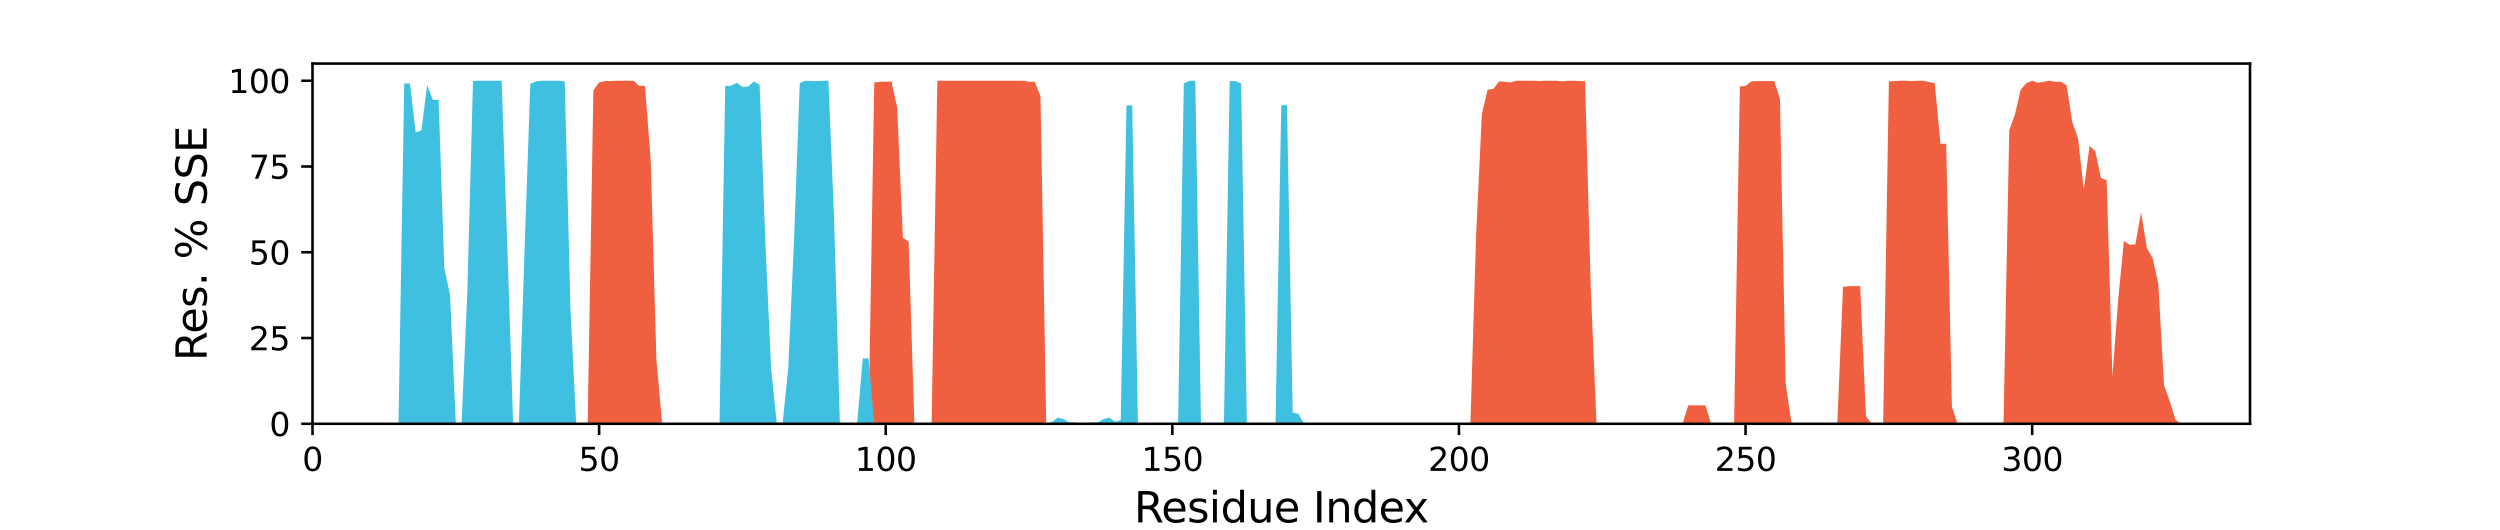 <?xml version="1.0" encoding="utf-8" standalone="no"?>
<!DOCTYPE svg PUBLIC "-//W3C//DTD SVG 1.1//EN"
  "http://www.w3.org/Graphics/SVG/1.1/DTD/svg11.dtd">
<svg xmlns:xlink="http://www.w3.org/1999/xlink" width="774.72pt" height="164.16pt" viewBox="0 0 774.72 164.16" xmlns="http://www.w3.org/2000/svg" version="1.1">
 <defs>
  <style type="text/css">*{stroke-linejoin: round; stroke-linecap: butt}</style>
 </defs>
 <g id="figure_1">
  <g id="patch_1">
   <path d="M 0 164.16 
L 774.72 164.16 
L 774.72 0 
L 0 0 
z
" style="fill: #ffffff"/>
  </g>
  <g id="axes_1">
   <g id="patch_2">
    <path d="M 96.84 131.328 
L 697.248 131.328 
L 697.248 19.699 
L 96.84 19.699 
z
" style="fill: #ffffff"/>
   </g>
   <g id="PolyCollection_1">
    <path d="M 96.84 131.328 
L 96.84 131.328 
L 98.616 131.328 
L 100.393 131.328 
L 102.169 131.328 
L 103.945 131.328 
L 105.722 131.328 
L 107.498 131.328 
L 109.274 131.328 
L 111.051 131.328 
L 112.827 131.328 
L 114.604 131.328 
L 116.38 131.328 
L 118.156 131.328 
L 119.933 131.328 
L 121.709 131.328 
L 123.485 131.328 
L 125.262 131.328 
L 127.038 131.328 
L 128.814 131.328 
L 130.591 131.328 
L 132.367 131.328 
L 134.143 131.328 
L 135.92 131.328 
L 137.696 131.328 
L 139.473 131.328 
L 141.249 131.328 
L 143.025 131.328 
L 144.802 131.328 
L 146.578 131.328 
L 148.354 131.328 
L 150.131 131.328 
L 151.907 131.328 
L 153.683 131.328 
L 155.46 131.328 
L 157.236 131.328 
L 159.012 131.328 
L 160.789 131.328 
L 162.565 131.328 
L 164.341 131.328 
L 166.118 131.328 
L 167.894 131.328 
L 169.671 131.328 
L 171.447 131.328 
L 173.223 131.328 
L 175 131.328 
L 176.776 131.328 
L 178.552 131.328 
L 180.329 131.328 
L 182.105 131.328 
L 183.881 131.328 
L 185.658 131.328 
L 187.434 131.328 
L 189.21 131.328 
L 190.987 131.328 
L 192.763 131.328 
L 194.54 131.328 
L 196.316 131.328 
L 198.092 131.328 
L 199.869 131.328 
L 201.645 131.328 
L 203.421 131.328 
L 205.198 131.328 
L 206.974 131.328 
L 208.75 131.328 
L 210.527 131.328 
L 212.303 131.328 
L 214.079 131.328 
L 215.856 131.328 
L 217.632 131.328 
L 219.408 131.328 
L 221.185 131.328 
L 222.961 131.328 
L 224.738 131.328 
L 226.514 131.328 
L 228.29 131.328 
L 230.067 131.328 
L 231.843 131.328 
L 233.619 131.328 
L 235.396 131.328 
L 237.172 131.328 
L 238.948 131.328 
L 240.725 131.328 
L 242.501 131.328 
L 244.277 131.328 
L 246.054 131.328 
L 247.83 131.328 
L 249.607 131.328 
L 251.383 131.328 
L 253.159 131.328 
L 254.936 131.328 
L 256.712 131.328 
L 258.488 131.328 
L 260.265 131.328 
L 262.041 131.328 
L 263.817 131.328 
L 265.594 131.328 
L 267.37 131.328 
L 269.146 131.328 
L 270.923 131.328 
L 272.699 131.328 
L 274.476 131.328 
L 276.252 131.328 
L 278.028 131.328 
L 279.805 131.328 
L 281.581 131.328 
L 283.357 131.328 
L 285.134 131.328 
L 286.91 131.328 
L 288.686 131.328 
L 290.463 131.328 
L 292.239 131.328 
L 294.015 131.328 
L 295.792 131.328 
L 297.568 131.328 
L 299.344 131.328 
L 301.121 131.328 
L 302.897 131.328 
L 304.674 131.328 
L 306.45 131.328 
L 308.226 131.328 
L 310.003 131.328 
L 311.779 131.328 
L 313.555 131.328 
L 315.332 131.328 
L 317.108 131.328 
L 318.884 131.328 
L 320.661 131.328 
L 322.437 131.328 
L 324.213 131.328 
L 325.99 131.328 
L 327.766 131.328 
L 329.543 131.328 
L 331.319 131.328 
L 333.095 131.328 
L 334.872 131.328 
L 336.648 131.328 
L 338.424 131.328 
L 340.201 131.328 
L 341.977 131.328 
L 343.753 131.328 
L 345.53 131.328 
L 347.306 131.328 
L 349.082 131.328 
L 350.859 131.328 
L 352.635 131.328 
L 354.411 131.328 
L 356.188 131.328 
L 357.964 131.328 
L 359.741 131.328 
L 361.517 131.328 
L 363.293 131.328 
L 365.07 131.328 
L 366.846 131.328 
L 368.622 131.328 
L 370.399 131.328 
L 372.175 131.328 
L 373.951 131.328 
L 375.728 131.328 
L 377.504 131.328 
L 379.28 131.328 
L 381.057 131.328 
L 382.833 131.328 
L 384.61 131.328 
L 386.386 131.328 
L 388.162 131.328 
L 389.939 131.328 
L 391.715 131.328 
L 393.491 131.328 
L 395.268 131.328 
L 397.044 131.328 
L 398.82 131.328 
L 400.597 131.328 
L 402.373 131.328 
L 404.149 131.328 
L 405.926 131.328 
L 407.702 131.328 
L 409.478 131.328 
L 411.255 131.328 
L 413.031 131.328 
L 414.808 131.328 
L 416.584 131.328 
L 418.36 131.328 
L 420.137 131.328 
L 421.913 131.328 
L 423.689 131.328 
L 425.466 131.328 
L 427.242 131.328 
L 429.018 131.328 
L 430.795 131.328 
L 432.571 131.328 
L 434.347 131.328 
L 436.124 131.328 
L 437.9 131.328 
L 439.677 131.328 
L 441.453 131.328 
L 443.229 131.328 
L 445.006 131.328 
L 446.782 131.328 
L 448.558 131.328 
L 450.335 131.328 
L 452.111 131.328 
L 453.887 131.328 
L 455.664 131.328 
L 457.44 131.328 
L 459.216 131.328 
L 460.993 131.328 
L 462.769 131.328 
L 464.545 131.328 
L 466.322 131.328 
L 468.098 131.328 
L 469.875 131.328 
L 471.651 131.328 
L 473.427 131.328 
L 475.204 131.328 
L 476.98 131.328 
L 478.756 131.328 
L 480.533 131.328 
L 482.309 131.328 
L 484.085 131.328 
L 485.862 131.328 
L 487.638 131.328 
L 489.414 131.328 
L 491.191 131.328 
L 492.967 131.328 
L 494.744 131.328 
L 496.52 131.328 
L 498.296 131.328 
L 500.073 131.328 
L 501.849 131.328 
L 503.625 131.328 
L 505.402 131.328 
L 507.178 131.328 
L 508.954 131.328 
L 510.731 131.328 
L 512.507 131.328 
L 514.283 131.328 
L 516.06 131.328 
L 517.836 131.328 
L 519.612 131.328 
L 521.389 131.328 
L 523.165 131.328 
L 524.942 131.328 
L 526.718 131.328 
L 528.494 131.328 
L 530.271 131.328 
L 532.047 131.328 
L 533.823 131.328 
L 535.6 131.328 
L 537.376 131.328 
L 539.152 131.328 
L 540.929 131.328 
L 542.705 131.328 
L 544.481 131.328 
L 546.258 131.328 
L 548.034 131.328 
L 549.811 131.328 
L 551.587 131.328 
L 553.363 131.328 
L 555.14 131.328 
L 556.916 131.328 
L 558.692 131.328 
L 560.469 131.328 
L 562.245 131.328 
L 564.021 131.328 
L 565.798 131.328 
L 567.574 131.328 
L 569.35 131.328 
L 571.127 131.328 
L 572.903 131.328 
L 574.68 131.328 
L 576.456 131.328 
L 578.232 131.328 
L 580.009 131.328 
L 581.785 131.328 
L 583.561 131.328 
L 585.338 131.328 
L 587.114 131.328 
L 588.89 131.328 
L 590.667 131.328 
L 592.443 131.328 
L 594.219 131.328 
L 595.996 131.328 
L 597.772 131.328 
L 599.548 131.328 
L 601.325 131.328 
L 603.101 131.328 
L 604.878 131.328 
L 606.654 131.328 
L 608.43 131.328 
L 610.207 131.328 
L 611.983 131.328 
L 613.759 131.328 
L 615.536 131.328 
L 617.312 131.328 
L 619.088 131.328 
L 620.865 131.328 
L 622.641 131.328 
L 624.417 131.328 
L 626.194 131.328 
L 627.97 131.328 
L 629.747 131.328 
L 631.523 131.328 
L 633.299 131.328 
L 635.076 131.328 
L 636.852 131.328 
L 638.628 131.328 
L 640.405 131.328 
L 642.181 131.328 
L 643.957 131.328 
L 645.734 131.328 
L 647.51 131.328 
L 649.286 131.328 
L 651.063 131.328 
L 652.839 131.328 
L 654.615 131.328 
L 656.392 131.328 
L 658.168 131.328 
L 659.945 131.328 
L 661.721 131.328 
L 663.497 131.328 
L 665.274 131.328 
L 667.05 131.328 
L 668.826 131.328 
L 670.603 131.328 
L 672.379 131.328 
L 674.155 131.328 
L 675.932 131.328 
L 677.708 131.328 
L 679.484 131.328 
L 681.261 131.328 
L 683.037 131.328 
L 684.814 131.328 
L 686.59 131.328 
L 688.366 131.328 
L 690.143 131.328 
L 691.919 131.328 
L 693.695 131.328 
L 695.472 131.328 
L 695.472 131.328 
L 695.472 131.328 
L 693.695 131.328 
L 691.919 131.328 
L 690.143 131.328 
L 688.366 131.328 
L 686.59 131.328 
L 684.814 131.328 
L 683.037 131.328 
L 681.261 131.328 
L 679.484 131.328 
L 677.708 131.328 
L 675.932 131.328 
L 674.155 130.055 
L 672.379 124.325 
L 670.603 119.339 
L 668.826 87.827 
L 667.05 79.975 
L 665.274 76.792 
L 663.497 65.758 
L 661.721 75.731 
L 659.945 75.837 
L 658.168 74.67 
L 656.392 92.919 
L 654.615 116.686 
L 652.839 55.89 
L 651.063 55.148 
L 649.286 46.766 
L 647.51 45.28 
L 645.734 58.861 
L 643.957 42.84 
L 642.181 37.853 
L 640.405 26.394 
L 638.628 25.333 
L 636.852 25.333 
L 635.076 25.015 
L 633.299 25.333 
L 631.523 25.651 
L 629.747 25.015 
L 627.97 25.758 
L 626.194 27.773 
L 624.417 35.413 
L 622.641 40.399 
L 620.865 131.328 
L 619.088 131.328 
L 617.312 131.328 
L 615.536 131.328 
L 613.759 131.328 
L 611.983 131.328 
L 610.207 131.328 
L 608.43 131.328 
L 606.654 131.328 
L 604.878 126.129 
L 603.101 44.537 
L 601.325 44.537 
L 599.548 25.758 
L 597.772 25.439 
L 595.996 25.015 
L 594.219 25.015 
L 592.443 25.121 
L 590.667 25.015 
L 588.89 25.015 
L 587.114 25.121 
L 585.338 25.227 
L 583.561 131.328 
L 581.785 131.328 
L 580.009 131.328 
L 578.232 128.994 
L 576.456 88.675 
L 574.68 88.675 
L 572.903 88.675 
L 571.127 88.888 
L 569.35 131.328 
L 567.574 131.328 
L 565.798 131.328 
L 564.021 131.328 
L 562.245 131.328 
L 560.469 131.328 
L 558.692 131.328 
L 556.916 131.328 
L 555.14 130.904 
L 553.363 118.914 
L 551.587 30.638 
L 549.811 25.121 
L 548.034 25.121 
L 546.258 25.121 
L 544.481 25.121 
L 542.705 25.227 
L 540.929 26.606 
L 539.152 26.819 
L 537.376 131.328 
L 535.6 131.328 
L 533.823 131.328 
L 532.047 131.328 
L 530.271 131.328 
L 528.494 125.599 
L 526.718 125.599 
L 524.942 125.599 
L 523.165 125.599 
L 521.389 131.328 
L 519.612 131.328 
L 517.836 131.328 
L 516.06 131.328 
L 514.283 131.328 
L 512.507 131.328 
L 510.731 131.328 
L 508.954 131.328 
L 507.178 131.328 
L 505.402 131.328 
L 503.625 131.328 
L 501.849 131.328 
L 500.073 131.328 
L 498.296 131.328 
L 496.52 131.328 
L 494.744 131.01 
L 492.967 89.524 
L 491.191 25.121 
L 489.414 25.121 
L 487.638 25.015 
L 485.862 25.015 
L 484.085 25.227 
L 482.309 25.015 
L 480.533 25.015 
L 478.756 25.015 
L 476.98 25.121 
L 475.204 25.015 
L 473.427 25.015 
L 471.651 25.015 
L 469.875 25.015 
L 468.098 25.545 
L 466.322 25.333 
L 464.545 25.227 
L 462.769 27.561 
L 460.993 27.773 
L 459.216 35.307 
L 457.44 72.548 
L 455.664 131.328 
L 453.887 131.328 
L 452.111 131.328 
L 450.335 131.328 
L 448.558 131.328 
L 446.782 131.328 
L 445.006 131.328 
L 443.229 131.328 
L 441.453 131.328 
L 439.677 131.328 
L 437.9 131.328 
L 436.124 131.328 
L 434.347 131.328 
L 432.571 131.328 
L 430.795 131.328 
L 429.018 131.328 
L 427.242 131.328 
L 425.466 131.328 
L 423.689 131.328 
L 421.913 131.328 
L 420.137 131.328 
L 418.36 131.328 
L 416.584 131.328 
L 414.808 131.328 
L 413.031 131.328 
L 411.255 131.328 
L 409.478 131.328 
L 407.702 131.328 
L 405.926 131.328 
L 404.149 131.328 
L 402.373 131.328 
L 400.597 131.328 
L 398.82 131.328 
L 397.044 131.328 
L 395.268 131.328 
L 393.491 131.328 
L 391.715 131.328 
L 389.939 131.328 
L 388.162 131.328 
L 386.386 131.328 
L 384.61 131.328 
L 382.833 131.328 
L 381.057 131.328 
L 379.28 131.328 
L 377.504 131.328 
L 375.728 131.328 
L 373.951 131.328 
L 372.175 131.328 
L 370.399 131.328 
L 368.622 131.328 
L 366.846 131.328 
L 365.07 131.328 
L 363.293 131.328 
L 361.517 131.328 
L 359.741 131.328 
L 357.964 131.328 
L 356.188 131.328 
L 354.411 131.328 
L 352.635 131.328 
L 350.859 131.328 
L 349.082 131.328 
L 347.306 131.328 
L 345.53 131.328 
L 343.753 131.328 
L 341.977 131.328 
L 340.201 131.328 
L 338.424 131.328 
L 336.648 131.328 
L 334.872 131.328 
L 333.095 131.328 
L 331.319 131.328 
L 329.543 131.328 
L 327.766 131.328 
L 325.99 131.328 
L 324.213 131.328 
L 322.437 29.789 
L 320.661 25.333 
L 318.884 25.333 
L 317.108 25.015 
L 315.332 25.015 
L 313.555 25.015 
L 311.779 25.015 
L 310.003 25.015 
L 308.226 25.015 
L 306.45 25.015 
L 304.674 25.015 
L 302.897 25.015 
L 301.121 25.015 
L 299.344 25.015 
L 297.568 25.015 
L 295.792 25.015 
L 294.015 25.015 
L 292.239 25.015 
L 290.463 25.015 
L 288.686 131.328 
L 286.91 131.328 
L 285.134 131.328 
L 283.357 131.328 
L 281.581 74.882 
L 279.805 73.715 
L 278.028 33.291 
L 276.252 25.227 
L 274.476 25.333 
L 272.699 25.333 
L 270.923 25.545 
L 269.146 131.328 
L 267.37 131.328 
L 265.594 131.328 
L 263.817 131.328 
L 262.041 131.328 
L 260.265 131.328 
L 258.488 131.328 
L 256.712 131.328 
L 254.936 131.328 
L 253.159 131.328 
L 251.383 131.328 
L 249.607 131.328 
L 247.83 131.328 
L 246.054 131.328 
L 244.277 131.01 
L 242.501 131.01 
L 240.725 131.01 
L 238.948 131.01 
L 237.172 131.328 
L 235.396 131.328 
L 233.619 131.328 
L 231.843 131.328 
L 230.067 131.328 
L 228.29 131.328 
L 226.514 131.328 
L 224.738 131.328 
L 222.961 131.328 
L 221.185 131.328 
L 219.408 131.328 
L 217.632 131.328 
L 215.856 131.328 
L 214.079 131.328 
L 212.303 131.328 
L 210.527 131.328 
L 208.75 131.328 
L 206.974 131.328 
L 205.198 131.328 
L 203.421 111.593 
L 201.645 49.63 
L 199.869 26.606 
L 198.092 26.606 
L 196.316 25.015 
L 194.54 25.015 
L 192.763 25.015 
L 190.987 25.015 
L 189.21 25.121 
L 187.434 25.121 
L 185.658 25.545 
L 183.881 27.986 
L 182.105 131.328 
L 180.329 131.328 
L 178.552 131.328 
L 176.776 131.328 
L 175 131.328 
L 173.223 131.328 
L 171.447 131.328 
L 169.671 131.328 
L 167.894 131.328 
L 166.118 131.328 
L 164.341 131.328 
L 162.565 131.328 
L 160.789 131.328 
L 159.012 131.328 
L 157.236 131.328 
L 155.46 131.328 
L 153.683 131.328 
L 151.907 131.328 
L 150.131 131.328 
L 148.354 131.328 
L 146.578 131.328 
L 144.802 131.328 
L 143.025 131.328 
L 141.249 131.328 
L 139.473 131.328 
L 137.696 131.328 
L 135.92 131.328 
L 134.143 131.328 
L 132.367 131.328 
L 130.591 131.328 
L 128.814 131.328 
L 127.038 131.328 
L 125.262 131.328 
L 123.485 131.328 
L 121.709 131.328 
L 119.933 131.328 
L 118.156 131.328 
L 116.38 131.328 
L 114.604 131.328 
L 112.827 131.328 
L 111.051 131.328 
L 109.274 131.328 
L 107.498 131.328 
L 105.722 131.328 
L 103.945 131.328 
L 102.169 131.328 
L 100.393 131.328 
L 98.616 131.328 
L 96.84 131.328 
z
" clip-path="url(#p0591c0a398)" style="fill: #f06040"/>
   </g>
   <g id="PolyCollection_2">
    <path d="M 96.84 131.328 
L 96.84 131.328 
L 98.616 131.328 
L 100.393 131.328 
L 102.169 131.328 
L 103.945 131.328 
L 105.722 131.328 
L 107.498 131.328 
L 109.274 131.328 
L 111.051 131.328 
L 112.827 131.328 
L 114.604 131.328 
L 116.38 131.328 
L 118.156 131.328 
L 119.933 131.328 
L 121.709 131.328 
L 123.485 131.328 
L 125.262 131.328 
L 127.038 131.328 
L 128.814 131.328 
L 130.591 131.328 
L 132.367 131.328 
L 134.143 131.328 
L 135.92 131.328 
L 137.696 131.328 
L 139.473 131.328 
L 141.249 131.328 
L 143.025 131.328 
L 144.802 131.328 
L 146.578 131.328 
L 148.354 131.328 
L 150.131 131.328 
L 151.907 131.328 
L 153.683 131.328 
L 155.46 131.328 
L 157.236 131.328 
L 159.012 131.328 
L 160.789 131.328 
L 162.565 131.328 
L 164.341 131.328 
L 166.118 131.328 
L 167.894 131.328 
L 169.671 131.328 
L 171.447 131.328 
L 173.223 131.328 
L 175 131.328 
L 176.776 131.328 
L 178.552 131.328 
L 180.329 131.328 
L 182.105 131.328 
L 183.881 131.328 
L 185.658 131.328 
L 187.434 131.328 
L 189.21 131.328 
L 190.987 131.328 
L 192.763 131.328 
L 194.54 131.328 
L 196.316 131.328 
L 198.092 131.328 
L 199.869 131.328 
L 201.645 131.328 
L 203.421 131.328 
L 205.198 131.328 
L 206.974 131.328 
L 208.75 131.328 
L 210.527 131.328 
L 212.303 131.328 
L 214.079 131.328 
L 215.856 131.328 
L 217.632 131.328 
L 219.408 131.328 
L 221.185 131.328 
L 222.961 131.328 
L 224.738 131.328 
L 226.514 131.328 
L 228.29 131.328 
L 230.067 131.328 
L 231.843 131.328 
L 233.619 131.328 
L 235.396 131.328 
L 237.172 131.328 
L 238.948 131.328 
L 240.725 131.328 
L 242.501 131.328 
L 244.277 131.328 
L 246.054 131.328 
L 247.83 131.328 
L 249.607 131.328 
L 251.383 131.328 
L 253.159 131.328 
L 254.936 131.328 
L 256.712 131.328 
L 258.488 131.328 
L 260.265 131.328 
L 262.041 131.328 
L 263.817 131.328 
L 265.594 131.328 
L 267.37 131.328 
L 269.146 131.328 
L 270.923 131.328 
L 272.699 131.328 
L 274.476 131.328 
L 276.252 131.328 
L 278.028 131.328 
L 279.805 131.328 
L 281.581 131.328 
L 283.357 131.328 
L 285.134 131.328 
L 286.91 131.328 
L 288.686 131.328 
L 290.463 131.328 
L 292.239 131.328 
L 294.015 131.328 
L 295.792 131.328 
L 297.568 131.328 
L 299.344 131.328 
L 301.121 131.328 
L 302.897 131.328 
L 304.674 131.328 
L 306.45 131.328 
L 308.226 131.328 
L 310.003 131.328 
L 311.779 131.328 
L 313.555 131.328 
L 315.332 131.328 
L 317.108 131.328 
L 318.884 131.328 
L 320.661 131.328 
L 322.437 131.328 
L 324.213 131.328 
L 325.99 131.328 
L 327.766 131.328 
L 329.543 131.328 
L 331.319 131.328 
L 333.095 131.328 
L 334.872 131.328 
L 336.648 131.328 
L 338.424 131.328 
L 340.201 131.328 
L 341.977 131.328 
L 343.753 131.328 
L 345.53 131.328 
L 347.306 131.328 
L 349.082 131.328 
L 350.859 131.328 
L 352.635 131.328 
L 354.411 131.328 
L 356.188 131.328 
L 357.964 131.328 
L 359.741 131.328 
L 361.517 131.328 
L 363.293 131.328 
L 365.07 131.328 
L 366.846 131.328 
L 368.622 131.328 
L 370.399 131.328 
L 372.175 131.328 
L 373.951 131.328 
L 375.728 131.328 
L 377.504 131.328 
L 379.28 131.328 
L 381.057 131.328 
L 382.833 131.328 
L 384.61 131.328 
L 386.386 131.328 
L 388.162 131.328 
L 389.939 131.328 
L 391.715 131.328 
L 393.491 131.328 
L 395.268 131.328 
L 397.044 131.328 
L 398.82 131.328 
L 400.597 131.328 
L 402.373 131.328 
L 404.149 131.328 
L 405.926 131.328 
L 407.702 131.328 
L 409.478 131.328 
L 411.255 131.328 
L 413.031 131.328 
L 414.808 131.328 
L 416.584 131.328 
L 418.36 131.328 
L 420.137 131.328 
L 421.913 131.328 
L 423.689 131.328 
L 425.466 131.328 
L 427.242 131.328 
L 429.018 131.328 
L 430.795 131.328 
L 432.571 131.328 
L 434.347 131.328 
L 436.124 131.328 
L 437.9 131.328 
L 439.677 131.328 
L 441.453 131.328 
L 443.229 131.328 
L 445.006 131.328 
L 446.782 131.328 
L 448.558 131.328 
L 450.335 131.328 
L 452.111 131.328 
L 453.887 131.328 
L 455.664 131.328 
L 457.44 131.328 
L 459.216 131.328 
L 460.993 131.328 
L 462.769 131.328 
L 464.545 131.328 
L 466.322 131.328 
L 468.098 131.328 
L 469.875 131.328 
L 471.651 131.328 
L 473.427 131.328 
L 475.204 131.328 
L 476.98 131.328 
L 478.756 131.328 
L 480.533 131.328 
L 482.309 131.328 
L 484.085 131.328 
L 485.862 131.328 
L 487.638 131.328 
L 489.414 131.328 
L 491.191 131.328 
L 492.967 131.328 
L 494.744 131.328 
L 496.52 131.328 
L 498.296 131.328 
L 500.073 131.328 
L 501.849 131.328 
L 503.625 131.328 
L 505.402 131.328 
L 507.178 131.328 
L 508.954 131.328 
L 510.731 131.328 
L 512.507 131.328 
L 514.283 131.328 
L 516.06 131.328 
L 517.836 131.328 
L 519.612 131.328 
L 521.389 131.328 
L 523.165 131.328 
L 524.942 131.328 
L 526.718 131.328 
L 528.494 131.328 
L 530.271 131.328 
L 532.047 131.328 
L 533.823 131.328 
L 535.6 131.328 
L 537.376 131.328 
L 539.152 131.328 
L 540.929 131.328 
L 542.705 131.328 
L 544.481 131.328 
L 546.258 131.328 
L 548.034 131.328 
L 549.811 131.328 
L 551.587 131.328 
L 553.363 131.328 
L 555.14 131.328 
L 556.916 131.328 
L 558.692 131.328 
L 560.469 131.328 
L 562.245 131.328 
L 564.021 131.328 
L 565.798 131.328 
L 567.574 131.328 
L 569.35 131.328 
L 571.127 131.328 
L 572.903 131.328 
L 574.68 131.328 
L 576.456 131.328 
L 578.232 131.328 
L 580.009 131.328 
L 581.785 131.328 
L 583.561 131.328 
L 585.338 131.328 
L 587.114 131.328 
L 588.89 131.328 
L 590.667 131.328 
L 592.443 131.328 
L 594.219 131.328 
L 595.996 131.328 
L 597.772 131.328 
L 599.548 131.328 
L 601.325 131.328 
L 603.101 131.328 
L 604.878 131.328 
L 606.654 131.328 
L 608.43 131.328 
L 610.207 131.328 
L 611.983 131.328 
L 613.759 131.328 
L 615.536 131.328 
L 617.312 131.328 
L 619.088 131.328 
L 620.865 131.328 
L 622.641 131.328 
L 624.417 131.328 
L 626.194 131.328 
L 627.97 131.328 
L 629.747 131.328 
L 631.523 131.328 
L 633.299 131.328 
L 635.076 131.328 
L 636.852 131.328 
L 638.628 131.328 
L 640.405 131.328 
L 642.181 131.328 
L 643.957 131.328 
L 645.734 131.328 
L 647.51 131.328 
L 649.286 131.328 
L 651.063 131.328 
L 652.839 131.328 
L 654.615 131.328 
L 656.392 131.328 
L 658.168 131.328 
L 659.945 131.328 
L 661.721 131.328 
L 663.497 131.328 
L 665.274 131.328 
L 667.05 131.328 
L 668.826 131.328 
L 670.603 131.328 
L 672.379 131.328 
L 674.155 131.328 
L 675.932 131.328 
L 677.708 131.328 
L 679.484 131.328 
L 681.261 131.328 
L 683.037 131.328 
L 684.814 131.328 
L 686.59 131.328 
L 688.366 131.328 
L 690.143 131.328 
L 691.919 131.328 
L 693.695 131.328 
L 695.472 131.328 
L 695.472 131.328 
L 695.472 131.328 
L 693.695 131.328 
L 691.919 131.328 
L 690.143 131.328 
L 688.366 131.328 
L 686.59 131.328 
L 684.814 131.328 
L 683.037 131.328 
L 681.261 131.222 
L 679.484 131.222 
L 677.708 131.328 
L 675.932 131.328 
L 674.155 131.222 
L 672.379 131.222 
L 670.603 131.328 
L 668.826 131.328 
L 667.05 131.328 
L 665.274 131.328 
L 663.497 131.328 
L 661.721 131.328 
L 659.945 131.328 
L 658.168 131.328 
L 656.392 131.328 
L 654.615 131.328 
L 652.839 131.328 
L 651.063 131.328 
L 649.286 131.328 
L 647.51 131.328 
L 645.734 131.328 
L 643.957 131.328 
L 642.181 131.328 
L 640.405 131.328 
L 638.628 131.328 
L 636.852 131.328 
L 635.076 131.328 
L 633.299 131.328 
L 631.523 131.328 
L 629.747 131.328 
L 627.97 131.328 
L 626.194 131.328 
L 624.417 131.328 
L 622.641 131.328 
L 620.865 131.328 
L 619.088 131.328 
L 617.312 131.328 
L 615.536 131.328 
L 613.759 131.328 
L 611.983 131.328 
L 610.207 131.328 
L 608.43 131.328 
L 606.654 131.328 
L 604.878 131.328 
L 603.101 131.328 
L 601.325 131.328 
L 599.548 131.328 
L 597.772 131.328 
L 595.996 131.328 
L 594.219 131.328 
L 592.443 131.328 
L 590.667 131.328 
L 588.89 131.328 
L 587.114 131.328 
L 585.338 131.328 
L 583.561 131.328 
L 581.785 131.328 
L 580.009 131.328 
L 578.232 131.328 
L 576.456 131.328 
L 574.68 131.328 
L 572.903 131.328 
L 571.127 131.328 
L 569.35 131.328 
L 567.574 131.328 
L 565.798 131.328 
L 564.021 131.328 
L 562.245 131.328 
L 560.469 131.328 
L 558.692 131.328 
L 556.916 131.328 
L 555.14 131.328 
L 553.363 131.328 
L 551.587 131.328 
L 549.811 131.328 
L 548.034 131.328 
L 546.258 131.328 
L 544.481 131.328 
L 542.705 131.328 
L 540.929 131.328 
L 539.152 131.328 
L 537.376 131.328 
L 535.6 131.328 
L 533.823 131.328 
L 532.047 131.328 
L 530.271 131.328 
L 528.494 131.328 
L 526.718 131.328 
L 524.942 131.328 
L 523.165 131.328 
L 521.389 131.328 
L 519.612 131.328 
L 517.836 131.328 
L 516.06 131.328 
L 514.283 131.328 
L 512.507 131.328 
L 510.731 131.328 
L 508.954 131.328 
L 507.178 131.328 
L 505.402 131.328 
L 503.625 131.328 
L 501.849 131.328 
L 500.073 131.328 
L 498.296 131.01 
L 496.52 131.01 
L 494.744 131.328 
L 492.967 131.328 
L 491.191 131.328 
L 489.414 131.328 
L 487.638 131.328 
L 485.862 131.328 
L 484.085 131.328 
L 482.309 131.328 
L 480.533 131.328 
L 478.756 131.328 
L 476.98 131.328 
L 475.204 131.328 
L 473.427 131.328 
L 471.651 131.328 
L 469.875 131.328 
L 468.098 131.328 
L 466.322 131.328 
L 464.545 131.328 
L 462.769 131.328 
L 460.993 131.328 
L 459.216 131.328 
L 457.44 131.328 
L 455.664 131.328 
L 453.887 131.328 
L 452.111 131.328 
L 450.335 131.328 
L 448.558 131.328 
L 446.782 131.328 
L 445.006 131.328 
L 443.229 131.328 
L 441.453 131.328 
L 439.677 131.328 
L 437.9 131.328 
L 436.124 131.328 
L 434.347 131.328 
L 432.571 131.328 
L 430.795 131.328 
L 429.018 131.328 
L 427.242 131.328 
L 425.466 131.328 
L 423.689 131.328 
L 421.913 131.328 
L 420.137 131.328 
L 418.36 131.328 
L 416.584 131.328 
L 414.808 131.328 
L 413.031 131.328 
L 411.255 131.328 
L 409.478 131.328 
L 407.702 131.328 
L 405.926 131.328 
L 404.149 131.328 
L 402.373 128.251 
L 400.597 127.827 
L 398.82 32.548 
L 397.044 32.654 
L 395.268 131.328 
L 393.491 131.328 
L 391.715 131.328 
L 389.939 131.328 
L 388.162 131.328 
L 386.386 131.328 
L 384.61 25.864 
L 382.833 25.121 
L 381.057 25.121 
L 379.28 131.222 
L 377.504 131.328 
L 375.728 131.328 
L 373.951 131.328 
L 372.175 131.222 
L 370.399 25.015 
L 368.622 25.015 
L 366.846 25.864 
L 365.07 131.328 
L 363.293 131.328 
L 361.517 131.328 
L 359.741 131.328 
L 357.964 131.328 
L 356.188 131.328 
L 354.411 131.328 
L 352.635 131.328 
L 350.859 32.654 
L 349.082 32.654 
L 347.306 130.161 
L 345.53 130.691 
L 343.753 129.418 
L 341.977 129.843 
L 340.201 130.904 
L 338.424 130.904 
L 336.648 131.328 
L 334.872 131.328 
L 333.095 130.904 
L 331.319 130.904 
L 329.543 129.843 
L 327.766 129.418 
L 325.99 130.797 
L 324.213 131.328 
L 322.437 131.328 
L 320.661 131.328 
L 318.884 131.328 
L 317.108 131.328 
L 315.332 131.328 
L 313.555 131.328 
L 311.779 131.328 
L 310.003 131.328 
L 308.226 131.328 
L 306.45 131.328 
L 304.674 131.328 
L 302.897 131.328 
L 301.121 131.328 
L 299.344 131.328 
L 297.568 131.328 
L 295.792 131.328 
L 294.015 131.328 
L 292.239 131.328 
L 290.463 131.328 
L 288.686 131.01 
L 286.91 131.01 
L 285.134 131.328 
L 283.357 131.328 
L 281.581 131.328 
L 279.805 131.328 
L 278.028 131.328 
L 276.252 131.328 
L 274.476 131.328 
L 272.699 131.328 
L 270.923 131.328 
L 269.146 111.063 
L 267.37 111.063 
L 265.594 131.328 
L 263.817 131.328 
L 262.041 131.328 
L 260.265 131.328 
L 258.488 67.986 
L 256.712 25.015 
L 254.936 25.015 
L 253.159 25.121 
L 251.383 25.121 
L 249.607 25.015 
L 247.83 25.758 
L 246.054 74.564 
L 244.277 113.927 
L 242.501 131.328 
L 240.725 131.328 
L 238.948 114.034 
L 237.172 74.882 
L 235.396 26.288 
L 233.619 25.227 
L 231.843 26.819 
L 230.067 26.925 
L 228.29 25.651 
L 226.514 26.606 
L 224.738 26.606 
L 222.961 131.328 
L 221.185 131.328 
L 219.408 131.328 
L 217.632 131.328 
L 215.856 131.328 
L 214.079 131.328 
L 212.303 131.328 
L 210.527 131.328 
L 208.75 131.328 
L 206.974 131.328 
L 205.198 131.328 
L 203.421 131.328 
L 201.645 131.328 
L 199.869 131.328 
L 198.092 131.328 
L 196.316 131.328 
L 194.54 131.328 
L 192.763 131.328 
L 190.987 131.328 
L 189.21 131.328 
L 187.434 131.328 
L 185.658 131.328 
L 183.881 131.328 
L 182.105 131.328 
L 180.329 131.328 
L 178.552 131.328 
L 176.776 95.572 
L 175 25.227 
L 173.223 25.015 
L 171.447 25.015 
L 169.671 25.015 
L 167.894 25.015 
L 166.118 25.227 
L 164.341 25.97 
L 162.565 77.217 
L 160.789 131.328 
L 159.012 131.328 
L 157.236 77.004 
L 155.46 25.015 
L 153.683 25.015 
L 151.907 25.015 
L 150.131 25.015 
L 148.354 25.015 
L 146.578 25.121 
L 144.802 91.01 
L 143.025 131.328 
L 141.249 131.328 
L 139.473 91.434 
L 137.696 83.052 
L 135.92 30.957 
L 134.143 30.957 
L 132.367 26.394 
L 130.591 40.399 
L 128.814 41.036 
L 127.038 25.864 
L 125.262 25.864 
L 123.485 131.328 
L 121.709 131.328 
L 119.933 131.328 
L 118.156 131.328 
L 116.38 131.328 
L 114.604 131.328 
L 112.827 131.328 
L 111.051 131.328 
L 109.274 131.328 
L 107.498 131.328 
L 105.722 131.328 
L 103.945 131.328 
L 102.169 131.328 
L 100.393 131.328 
L 98.616 131.328 
L 96.84 131.328 
z
" clip-path="url(#p0591c0a398)" style="fill: #40c0e0"/>
   </g>
   <g id="matplotlib.axis_1">
    <g id="xtick_1">
     <g id="line2d_1">
      <defs>
       <path id="mbf0040807a" d="M 0 0 
L 0 3.5 
" style="stroke: #000000; stroke-width: 0.8"/>
      </defs>
      <g>
       <use xlink:href="#mbf0040807a" x="96.84" y="131.328" style="stroke: #000000; stroke-width: 0.8"/>
      </g>
     </g>
     <g id="text_1">
      <!-- 0 -->
      <g transform="translate(93.659 145.926)scale(0.1 -0.1)">
       <defs>
        <path id="DejaVuSans-30" d="M 2034 4250 
Q 1547 4250 1301 3770 
Q 1056 3291 1056 2328 
Q 1056 1369 1301 889 
Q 1547 409 2034 409 
Q 2525 409 2770 889 
Q 3016 1369 3016 2328 
Q 3016 3291 2770 3770 
Q 2525 4250 2034 4250 
z
M 2034 4750 
Q 2819 4750 3233 4129 
Q 3647 3509 3647 2328 
Q 3647 1150 3233 529 
Q 2819 -91 2034 -91 
Q 1250 -91 836 529 
Q 422 1150 422 2328 
Q 422 3509 836 4129 
Q 1250 4750 2034 4750 
z
" transform="scale(0.016)"/>
       </defs>
       <use xlink:href="#DejaVuSans-30"/>
      </g>
     </g>
    </g>
    <g id="xtick_2">
     <g id="line2d_2">
      <g>
       <use xlink:href="#mbf0040807a" x="185.658" y="131.328" style="stroke: #000000; stroke-width: 0.8"/>
      </g>
     </g>
     <g id="text_2">
      <!-- 50 -->
      <g transform="translate(179.295 145.926)scale(0.1 -0.1)">
       <defs>
        <path id="DejaVuSans-35" d="M 691 4666 
L 3169 4666 
L 3169 4134 
L 1269 4134 
L 1269 2991 
Q 1406 3038 1543 3061 
Q 1681 3084 1819 3084 
Q 2600 3084 3056 2656 
Q 3513 2228 3513 1497 
Q 3513 744 3044 326 
Q 2575 -91 1722 -91 
Q 1428 -91 1123 -41 
Q 819 9 494 109 
L 494 744 
Q 775 591 1075 516 
Q 1375 441 1709 441 
Q 2250 441 2565 725 
Q 2881 1009 2881 1497 
Q 2881 1984 2565 2268 
Q 2250 2553 1709 2553 
Q 1456 2553 1204 2497 
Q 953 2441 691 2322 
L 691 4666 
z
" transform="scale(0.016)"/>
       </defs>
       <use xlink:href="#DejaVuSans-35"/>
       <use xlink:href="#DejaVuSans-30" x="63.623"/>
      </g>
     </g>
    </g>
    <g id="xtick_3">
     <g id="line2d_3">
      <g>
       <use xlink:href="#mbf0040807a" x="274.476" y="131.328" style="stroke: #000000; stroke-width: 0.8"/>
      </g>
     </g>
     <g id="text_3">
      <!-- 100 -->
      <g transform="translate(264.932 145.926)scale(0.1 -0.1)">
       <defs>
        <path id="DejaVuSans-31" d="M 794 531 
L 1825 531 
L 1825 4091 
L 703 3866 
L 703 4441 
L 1819 4666 
L 2450 4666 
L 2450 531 
L 3481 531 
L 3481 0 
L 794 0 
L 794 531 
z
" transform="scale(0.016)"/>
       </defs>
       <use xlink:href="#DejaVuSans-31"/>
       <use xlink:href="#DejaVuSans-30" x="63.623"/>
       <use xlink:href="#DejaVuSans-30" x="127.246"/>
      </g>
     </g>
    </g>
    <g id="xtick_4">
     <g id="line2d_4">
      <g>
       <use xlink:href="#mbf0040807a" x="363.293" y="131.328" style="stroke: #000000; stroke-width: 0.8"/>
      </g>
     </g>
     <g id="text_4">
      <!-- 150 -->
      <g transform="translate(353.75 145.926)scale(0.1 -0.1)">
       <use xlink:href="#DejaVuSans-31"/>
       <use xlink:href="#DejaVuSans-35" x="63.623"/>
       <use xlink:href="#DejaVuSans-30" x="127.246"/>
      </g>
     </g>
    </g>
    <g id="xtick_5">
     <g id="line2d_5">
      <g>
       <use xlink:href="#mbf0040807a" x="452.111" y="131.328" style="stroke: #000000; stroke-width: 0.8"/>
      </g>
     </g>
     <g id="text_5">
      <!-- 200 -->
      <g transform="translate(442.567 145.926)scale(0.1 -0.1)">
       <defs>
        <path id="DejaVuSans-32" d="M 1228 531 
L 3431 531 
L 3431 0 
L 469 0 
L 469 531 
Q 828 903 1448 1529 
Q 2069 2156 2228 2338 
Q 2531 2678 2651 2914 
Q 2772 3150 2772 3378 
Q 2772 3750 2511 3984 
Q 2250 4219 1831 4219 
Q 1534 4219 1204 4116 
Q 875 4013 500 3803 
L 500 4441 
Q 881 4594 1212 4672 
Q 1544 4750 1819 4750 
Q 2544 4750 2975 4387 
Q 3406 4025 3406 3419 
Q 3406 3131 3298 2873 
Q 3191 2616 2906 2266 
Q 2828 2175 2409 1742 
Q 1991 1309 1228 531 
z
" transform="scale(0.016)"/>
       </defs>
       <use xlink:href="#DejaVuSans-32"/>
       <use xlink:href="#DejaVuSans-30" x="63.623"/>
       <use xlink:href="#DejaVuSans-30" x="127.246"/>
      </g>
     </g>
    </g>
    <g id="xtick_6">
     <g id="line2d_6">
      <g>
       <use xlink:href="#mbf0040807a" x="540.929" y="131.328" style="stroke: #000000; stroke-width: 0.8"/>
      </g>
     </g>
     <g id="text_6">
      <!-- 250 -->
      <g transform="translate(531.385 145.926)scale(0.1 -0.1)">
       <use xlink:href="#DejaVuSans-32"/>
       <use xlink:href="#DejaVuSans-35" x="63.623"/>
       <use xlink:href="#DejaVuSans-30" x="127.246"/>
      </g>
     </g>
    </g>
    <g id="xtick_7">
     <g id="line2d_7">
      <g>
       <use xlink:href="#mbf0040807a" x="629.747" y="131.328" style="stroke: #000000; stroke-width: 0.8"/>
      </g>
     </g>
     <g id="text_7">
      <!-- 300 -->
      <g transform="translate(620.203 145.926)scale(0.1 -0.1)">
       <defs>
        <path id="DejaVuSans-33" d="M 2597 2516 
Q 3050 2419 3304 2112 
Q 3559 1806 3559 1356 
Q 3559 666 3084 287 
Q 2609 -91 1734 -91 
Q 1441 -91 1130 -33 
Q 819 25 488 141 
L 488 750 
Q 750 597 1062 519 
Q 1375 441 1716 441 
Q 2309 441 2620 675 
Q 2931 909 2931 1356 
Q 2931 1769 2642 2001 
Q 2353 2234 1838 2234 
L 1294 2234 
L 1294 2753 
L 1863 2753 
Q 2328 2753 2575 2939 
Q 2822 3125 2822 3475 
Q 2822 3834 2567 4026 
Q 2313 4219 1838 4219 
Q 1578 4219 1281 4162 
Q 984 4106 628 3988 
L 628 4550 
Q 988 4650 1302 4700 
Q 1616 4750 1894 4750 
Q 2613 4750 3031 4423 
Q 3450 4097 3450 3541 
Q 3450 3153 3228 2886 
Q 3006 2619 2597 2516 
z
" transform="scale(0.016)"/>
       </defs>
       <use xlink:href="#DejaVuSans-33"/>
       <use xlink:href="#DejaVuSans-30" x="63.623"/>
       <use xlink:href="#DejaVuSans-30" x="127.246"/>
      </g>
     </g>
    </g>
    <g id="text_8">
     <!-- Residue Index -->
     <g transform="translate(351.421 161.884)scale(0.13 -0.13)">
      <defs>
       <path id="DejaVuSans-52" d="M 2841 2188 
Q 3044 2119 3236 1894 
Q 3428 1669 3622 1275 
L 4263 0 
L 3584 0 
L 2988 1197 
Q 2756 1666 2539 1819 
Q 2322 1972 1947 1972 
L 1259 1972 
L 1259 0 
L 628 0 
L 628 4666 
L 2053 4666 
Q 2853 4666 3247 4331 
Q 3641 3997 3641 3322 
Q 3641 2881 3436 2590 
Q 3231 2300 2841 2188 
z
M 1259 4147 
L 1259 2491 
L 2053 2491 
Q 2509 2491 2742 2702 
Q 2975 2913 2975 3322 
Q 2975 3731 2742 3939 
Q 2509 4147 2053 4147 
L 1259 4147 
z
" transform="scale(0.016)"/>
       <path id="DejaVuSans-65" d="M 3597 1894 
L 3597 1613 
L 953 1613 
Q 991 1019 1311 708 
Q 1631 397 2203 397 
Q 2534 397 2845 478 
Q 3156 559 3463 722 
L 3463 178 
Q 3153 47 2828 -22 
Q 2503 -91 2169 -91 
Q 1331 -91 842 396 
Q 353 884 353 1716 
Q 353 2575 817 3079 
Q 1281 3584 2069 3584 
Q 2775 3584 3186 3129 
Q 3597 2675 3597 1894 
z
M 3022 2063 
Q 3016 2534 2758 2815 
Q 2500 3097 2075 3097 
Q 1594 3097 1305 2825 
Q 1016 2553 972 2059 
L 3022 2063 
z
" transform="scale(0.016)"/>
       <path id="DejaVuSans-73" d="M 2834 3397 
L 2834 2853 
Q 2591 2978 2328 3040 
Q 2066 3103 1784 3103 
Q 1356 3103 1142 2972 
Q 928 2841 928 2578 
Q 928 2378 1081 2264 
Q 1234 2150 1697 2047 
L 1894 2003 
Q 2506 1872 2764 1633 
Q 3022 1394 3022 966 
Q 3022 478 2636 193 
Q 2250 -91 1575 -91 
Q 1294 -91 989 -36 
Q 684 19 347 128 
L 347 722 
Q 666 556 975 473 
Q 1284 391 1588 391 
Q 1994 391 2212 530 
Q 2431 669 2431 922 
Q 2431 1156 2273 1281 
Q 2116 1406 1581 1522 
L 1381 1569 
Q 847 1681 609 1914 
Q 372 2147 372 2553 
Q 372 3047 722 3315 
Q 1072 3584 1716 3584 
Q 2034 3584 2315 3537 
Q 2597 3491 2834 3397 
z
" transform="scale(0.016)"/>
       <path id="DejaVuSans-69" d="M 603 3500 
L 1178 3500 
L 1178 0 
L 603 0 
L 603 3500 
z
M 603 4863 
L 1178 4863 
L 1178 4134 
L 603 4134 
L 603 4863 
z
" transform="scale(0.016)"/>
       <path id="DejaVuSans-64" d="M 2906 2969 
L 2906 4863 
L 3481 4863 
L 3481 0 
L 2906 0 
L 2906 525 
Q 2725 213 2448 61 
Q 2172 -91 1784 -91 
Q 1150 -91 751 415 
Q 353 922 353 1747 
Q 353 2572 751 3078 
Q 1150 3584 1784 3584 
Q 2172 3584 2448 3432 
Q 2725 3281 2906 2969 
z
M 947 1747 
Q 947 1113 1208 752 
Q 1469 391 1925 391 
Q 2381 391 2643 752 
Q 2906 1113 2906 1747 
Q 2906 2381 2643 2742 
Q 2381 3103 1925 3103 
Q 1469 3103 1208 2742 
Q 947 2381 947 1747 
z
" transform="scale(0.016)"/>
       <path id="DejaVuSans-75" d="M 544 1381 
L 544 3500 
L 1119 3500 
L 1119 1403 
Q 1119 906 1312 657 
Q 1506 409 1894 409 
Q 2359 409 2629 706 
Q 2900 1003 2900 1516 
L 2900 3500 
L 3475 3500 
L 3475 0 
L 2900 0 
L 2900 538 
Q 2691 219 2414 64 
Q 2138 -91 1772 -91 
Q 1169 -91 856 284 
Q 544 659 544 1381 
z
M 1991 3584 
L 1991 3584 
z
" transform="scale(0.016)"/>
       <path id="DejaVuSans-20" transform="scale(0.016)"/>
       <path id="DejaVuSans-49" d="M 628 4666 
L 1259 4666 
L 1259 0 
L 628 0 
L 628 4666 
z
" transform="scale(0.016)"/>
       <path id="DejaVuSans-6e" d="M 3513 2113 
L 3513 0 
L 2938 0 
L 2938 2094 
Q 2938 2591 2744 2837 
Q 2550 3084 2163 3084 
Q 1697 3084 1428 2787 
Q 1159 2491 1159 1978 
L 1159 0 
L 581 0 
L 581 3500 
L 1159 3500 
L 1159 2956 
Q 1366 3272 1645 3428 
Q 1925 3584 2291 3584 
Q 2894 3584 3203 3211 
Q 3513 2838 3513 2113 
z
" transform="scale(0.016)"/>
       <path id="DejaVuSans-78" d="M 3513 3500 
L 2247 1797 
L 3578 0 
L 2900 0 
L 1881 1375 
L 863 0 
L 184 0 
L 1544 1831 
L 300 3500 
L 978 3500 
L 1906 2253 
L 2834 3500 
L 3513 3500 
z
" transform="scale(0.016)"/>
      </defs>
      <use xlink:href="#DejaVuSans-52"/>
      <use xlink:href="#DejaVuSans-65" x="64.982"/>
      <use xlink:href="#DejaVuSans-73" x="126.506"/>
      <use xlink:href="#DejaVuSans-69" x="178.605"/>
      <use xlink:href="#DejaVuSans-64" x="206.389"/>
      <use xlink:href="#DejaVuSans-75" x="269.865"/>
      <use xlink:href="#DejaVuSans-65" x="333.244"/>
      <use xlink:href="#DejaVuSans-20" x="394.768"/>
      <use xlink:href="#DejaVuSans-49" x="426.555"/>
      <use xlink:href="#DejaVuSans-6e" x="456.047"/>
      <use xlink:href="#DejaVuSans-64" x="519.426"/>
      <use xlink:href="#DejaVuSans-65" x="582.902"/>
      <use xlink:href="#DejaVuSans-78" x="642.676"/>
     </g>
    </g>
   </g>
   <g id="matplotlib.axis_2">
    <g id="ytick_1">
     <g id="line2d_8">
      <defs>
       <path id="m611af700d1" d="M 0 0 
L -3.5 0 
" style="stroke: #000000; stroke-width: 0.8"/>
      </defs>
      <g>
       <use xlink:href="#m611af700d1" x="96.84" y="131.328" style="stroke: #000000; stroke-width: 0.8"/>
      </g>
     </g>
     <g id="text_9">
      <!-- 0 -->
      <g transform="translate(83.478 135.127)scale(0.1 -0.1)">
       <use xlink:href="#DejaVuSans-30"/>
      </g>
     </g>
    </g>
    <g id="ytick_2">
     <g id="line2d_9">
      <g>
       <use xlink:href="#m611af700d1" x="96.84" y="104.75" style="stroke: #000000; stroke-width: 0.8"/>
      </g>
     </g>
     <g id="text_10">
      <!-- 25 -->
      <g transform="translate(77.115 108.549)scale(0.1 -0.1)">
       <use xlink:href="#DejaVuSans-32"/>
       <use xlink:href="#DejaVuSans-35" x="63.623"/>
      </g>
     </g>
    </g>
    <g id="ytick_3">
     <g id="line2d_10">
      <g>
       <use xlink:href="#m611af700d1" x="96.84" y="78.171" style="stroke: #000000; stroke-width: 0.8"/>
      </g>
     </g>
     <g id="text_11">
      <!-- 50 -->
      <g transform="translate(77.115 81.971)scale(0.1 -0.1)">
       <use xlink:href="#DejaVuSans-35"/>
       <use xlink:href="#DejaVuSans-30" x="63.623"/>
      </g>
     </g>
    </g>
    <g id="ytick_4">
     <g id="line2d_11">
      <g>
       <use xlink:href="#m611af700d1" x="96.84" y="51.593" style="stroke: #000000; stroke-width: 0.8"/>
      </g>
     </g>
     <g id="text_12">
      <!-- 75 -->
      <g transform="translate(77.115 55.392)scale(0.1 -0.1)">
       <defs>
        <path id="DejaVuSans-37" d="M 525 4666 
L 3525 4666 
L 3525 4397 
L 1831 0 
L 1172 0 
L 2766 4134 
L 525 4134 
L 525 4666 
z
" transform="scale(0.016)"/>
       </defs>
       <use xlink:href="#DejaVuSans-37"/>
       <use xlink:href="#DejaVuSans-35" x="63.623"/>
      </g>
     </g>
    </g>
    <g id="ytick_5">
     <g id="line2d_12">
      <g>
       <use xlink:href="#m611af700d1" x="96.84" y="25.015" style="stroke: #000000; stroke-width: 0.8"/>
      </g>
     </g>
     <g id="text_13">
      <!-- 100 -->
      <g transform="translate(70.752 28.814)scale(0.1 -0.1)">
       <use xlink:href="#DejaVuSans-31"/>
       <use xlink:href="#DejaVuSans-30" x="63.623"/>
       <use xlink:href="#DejaVuSans-30" x="127.246"/>
      </g>
     </g>
    </g>
    <g id="text_14">
     <!-- Res. % SSE -->
     <g transform="translate(64.049 111.857)rotate(-90)scale(0.13 -0.13)">
      <defs>
       <path id="DejaVuSans-2e" d="M 684 794 
L 1344 794 
L 1344 0 
L 684 0 
L 684 794 
z
" transform="scale(0.016)"/>
       <path id="DejaVuSans-25" d="M 4653 2053 
Q 4381 2053 4226 1822 
Q 4072 1591 4072 1178 
Q 4072 772 4226 539 
Q 4381 306 4653 306 
Q 4919 306 5073 539 
Q 5228 772 5228 1178 
Q 5228 1588 5073 1820 
Q 4919 2053 4653 2053 
z
M 4653 2450 
Q 5147 2450 5437 2106 
Q 5728 1763 5728 1178 
Q 5728 594 5436 251 
Q 5144 -91 4653 -91 
Q 4153 -91 3862 251 
Q 3572 594 3572 1178 
Q 3572 1766 3864 2108 
Q 4156 2450 4653 2450 
z
M 1428 4353 
Q 1159 4353 1004 4120 
Q 850 3888 850 3481 
Q 850 3069 1003 2837 
Q 1156 2606 1428 2606 
Q 1700 2606 1854 2837 
Q 2009 3069 2009 3481 
Q 2009 3884 1853 4118 
Q 1697 4353 1428 4353 
z
M 4250 4750 
L 4750 4750 
L 1831 -91 
L 1331 -91 
L 4250 4750 
z
M 1428 4750 
Q 1922 4750 2215 4408 
Q 2509 4066 2509 3481 
Q 2509 2891 2217 2550 
Q 1925 2209 1428 2209 
Q 931 2209 642 2551 
Q 353 2894 353 3481 
Q 353 4063 643 4406 
Q 934 4750 1428 4750 
z
" transform="scale(0.016)"/>
       <path id="DejaVuSans-53" d="M 3425 4513 
L 3425 3897 
Q 3066 4069 2747 4153 
Q 2428 4238 2131 4238 
Q 1616 4238 1336 4038 
Q 1056 3838 1056 3469 
Q 1056 3159 1242 3001 
Q 1428 2844 1947 2747 
L 2328 2669 
Q 3034 2534 3370 2195 
Q 3706 1856 3706 1288 
Q 3706 609 3251 259 
Q 2797 -91 1919 -91 
Q 1588 -91 1214 -16 
Q 841 59 441 206 
L 441 856 
Q 825 641 1194 531 
Q 1563 422 1919 422 
Q 2459 422 2753 634 
Q 3047 847 3047 1241 
Q 3047 1584 2836 1778 
Q 2625 1972 2144 2069 
L 1759 2144 
Q 1053 2284 737 2584 
Q 422 2884 422 3419 
Q 422 4038 858 4394 
Q 1294 4750 2059 4750 
Q 2388 4750 2728 4690 
Q 3069 4631 3425 4513 
z
" transform="scale(0.016)"/>
       <path id="DejaVuSans-45" d="M 628 4666 
L 3578 4666 
L 3578 4134 
L 1259 4134 
L 1259 2753 
L 3481 2753 
L 3481 2222 
L 1259 2222 
L 1259 531 
L 3634 531 
L 3634 0 
L 628 0 
L 628 4666 
z
" transform="scale(0.016)"/>
      </defs>
      <use xlink:href="#DejaVuSans-52"/>
      <use xlink:href="#DejaVuSans-65" x="64.982"/>
      <use xlink:href="#DejaVuSans-73" x="126.506"/>
      <use xlink:href="#DejaVuSans-2e" x="178.605"/>
      <use xlink:href="#DejaVuSans-20" x="210.393"/>
      <use xlink:href="#DejaVuSans-25" x="242.18"/>
      <use xlink:href="#DejaVuSans-20" x="337.199"/>
      <use xlink:href="#DejaVuSans-53" x="368.986"/>
      <use xlink:href="#DejaVuSans-53" x="432.463"/>
      <use xlink:href="#DejaVuSans-45" x="495.939"/>
     </g>
    </g>
   </g>
   <g id="patch_3">
    <path d="M 96.84 131.328 
L 96.84 19.699 
" style="fill: none; stroke: #000000; stroke-width: 0.8; stroke-linejoin: miter; stroke-linecap: square"/>
   </g>
   <g id="patch_4">
    <path d="M 697.248 131.328 
L 697.248 19.699 
" style="fill: none; stroke: #000000; stroke-width: 0.8; stroke-linejoin: miter; stroke-linecap: square"/>
   </g>
   <g id="patch_5">
    <path d="M 96.84 131.328 
L 697.248 131.328 
" style="fill: none; stroke: #000000; stroke-width: 0.8; stroke-linejoin: miter; stroke-linecap: square"/>
   </g>
   <g id="patch_6">
    <path d="M 96.84 19.699 
L 697.248 19.699 
" style="fill: none; stroke: #000000; stroke-width: 0.8; stroke-linejoin: miter; stroke-linecap: square"/>
   </g>
  </g>
 </g>
 <defs>
  <clipPath id="p0591c0a398">
   <rect x="96.84" y="19.699" width="600.408" height="111.629"/>
  </clipPath>
 </defs>
</svg>
